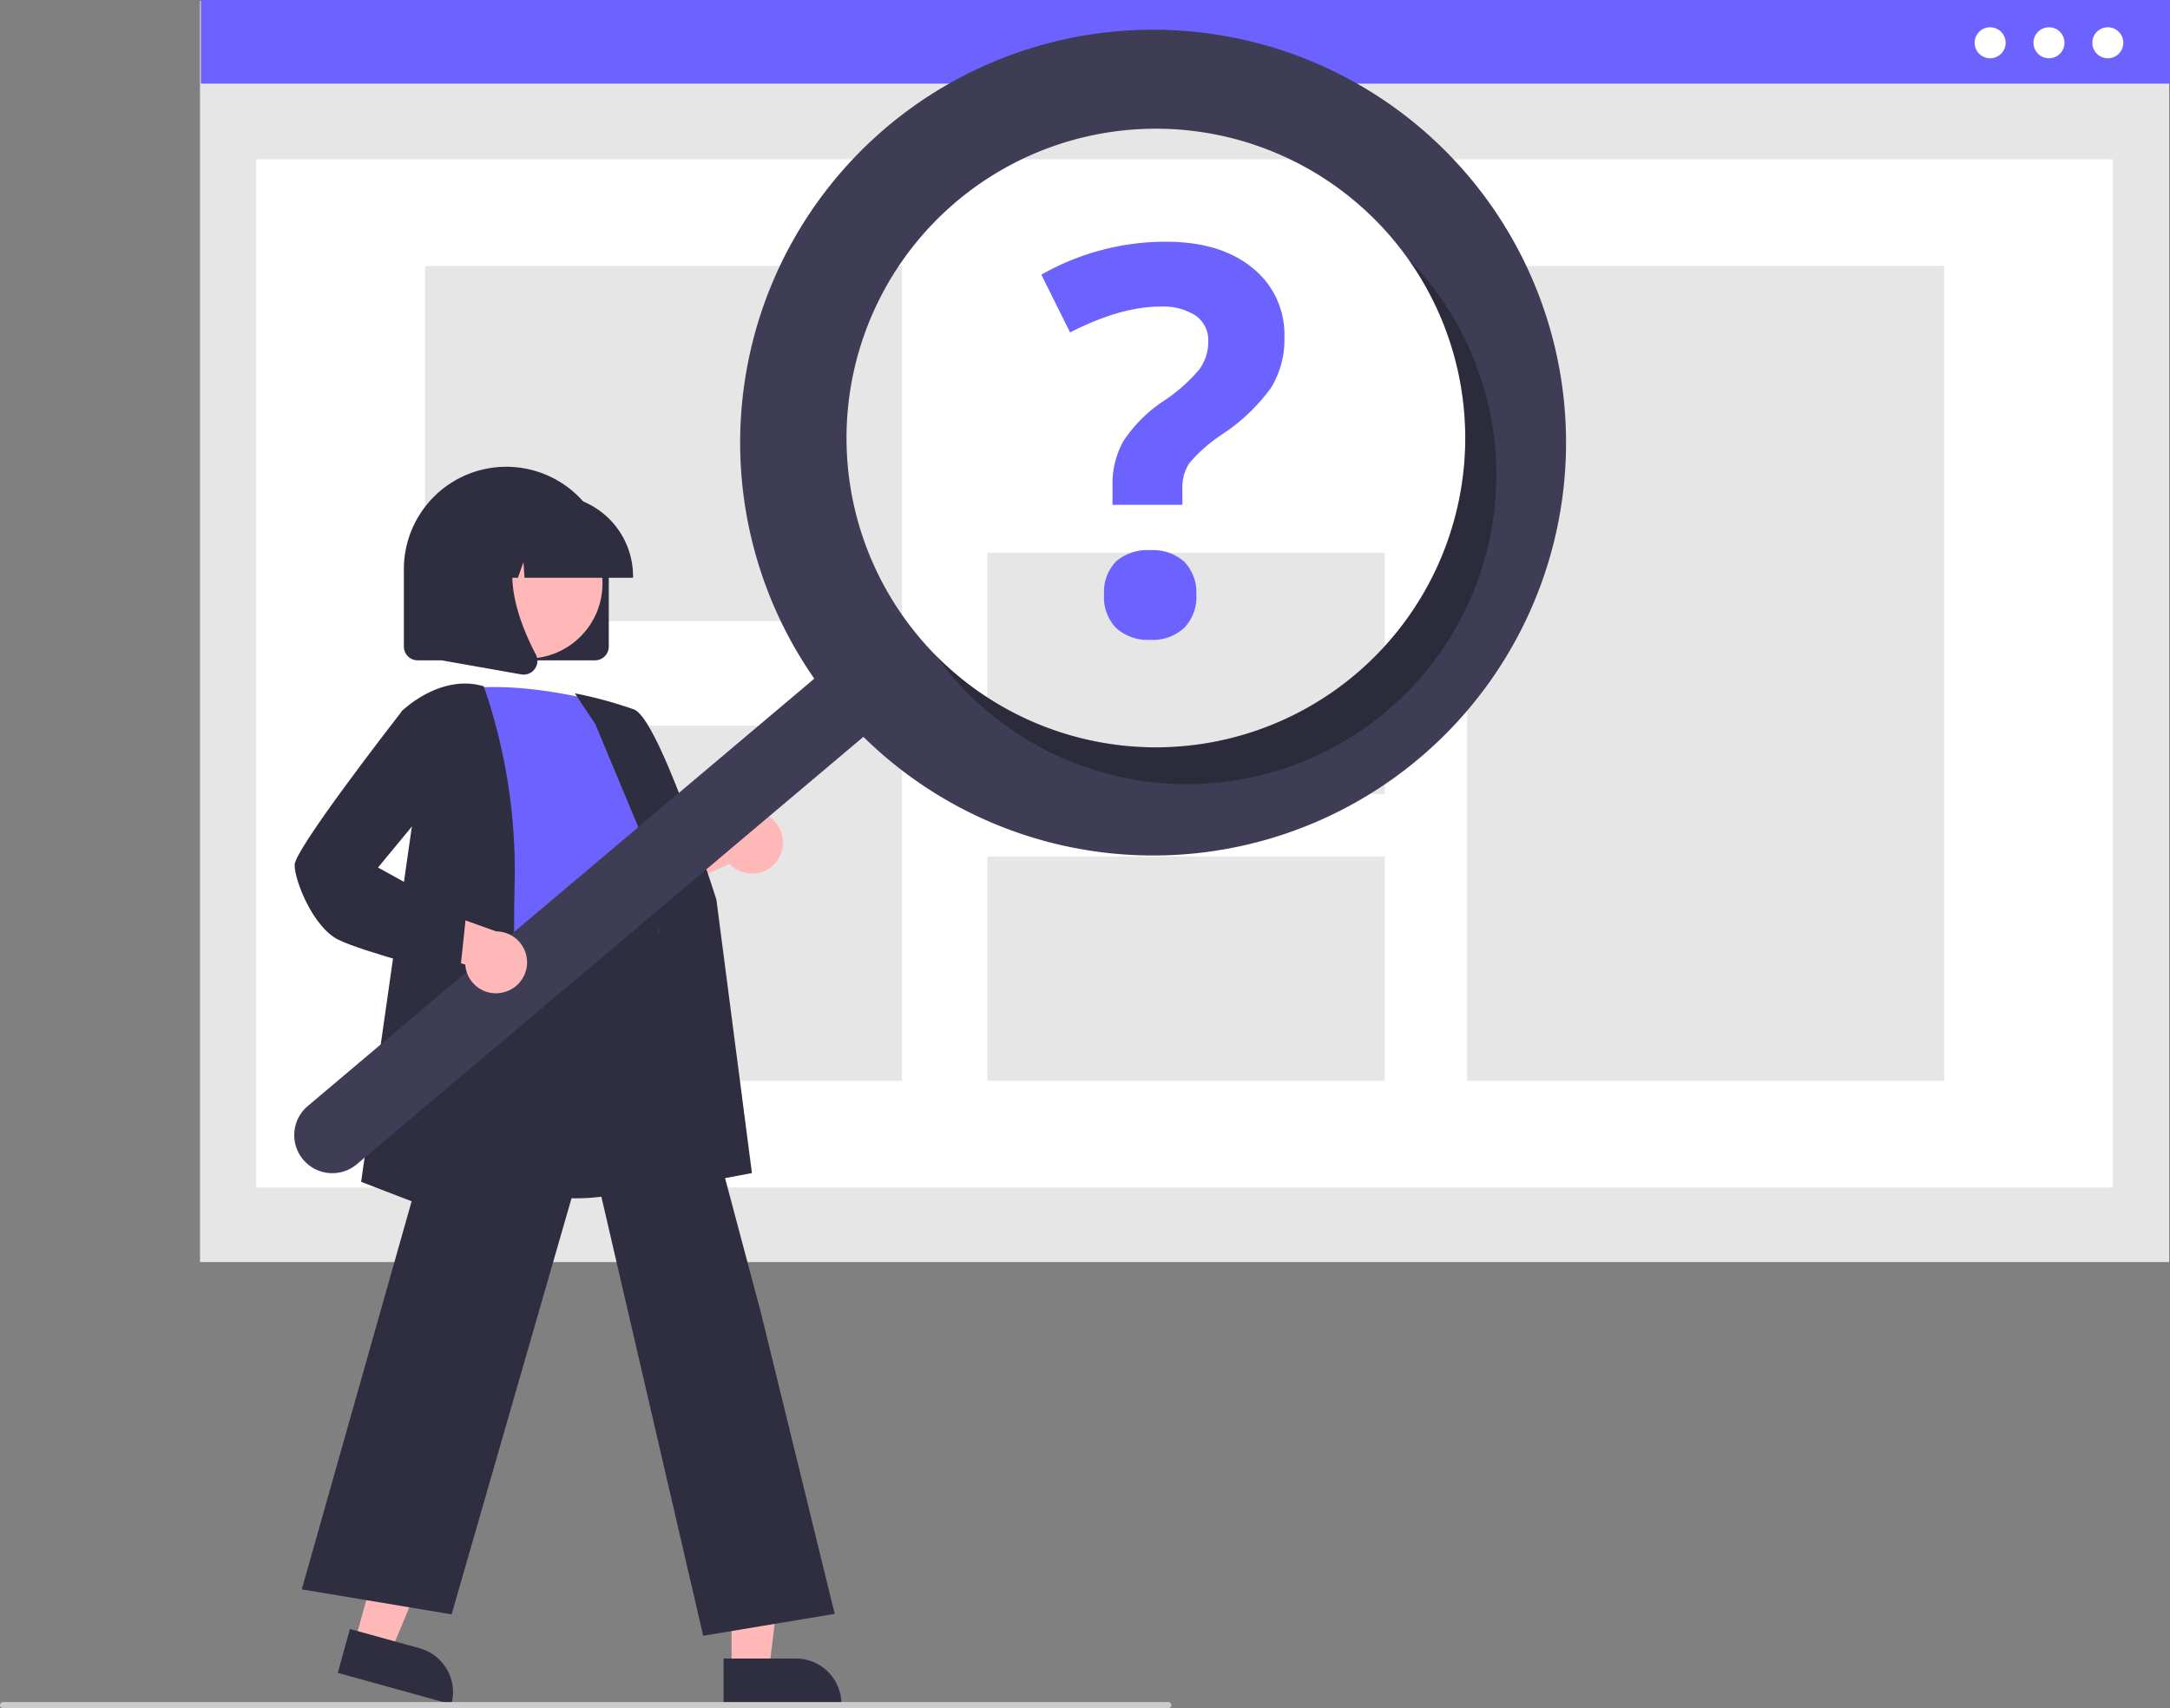 <svg xmlns="http://www.w3.org/2000/svg" width="269.235" height="211.961" viewBox="0 0 269.235 211.961">
  <rect x="0" y="0" width="269.235" height="211.961" fill="#808080" stroke="none"/>
  <g id="Group_982" data-name="Group 982" transform="translate(-288 -1933.489)">
    <rect id="Rectangle_344" data-name="Rectangle 344" width="244.316" height="156.471" transform="translate(312.815 1933.627)" fill="#e6e6e6"/>
    <rect id="Rectangle_345" data-name="Rectangle 345" width="230.344" height="127.589" transform="translate(319.801 1953.252)" fill="#fff"/>
    <rect id="Rectangle_346" data-name="Rectangle 346" width="244.316" height="10.379" transform="translate(312.919 1933.489)" fill="#6c63ff"/>
    <circle id="Ellipse_27" data-name="Ellipse 27" cx="1.924" cy="1.924" r="1.924" transform="translate(547.598 1936.872)" fill="#fff"/>
    <circle id="Ellipse_28" data-name="Ellipse 28" cx="1.924" cy="1.924" r="1.924" transform="translate(540.296 1936.872)" fill="#fff"/>
    <circle id="Ellipse_29" data-name="Ellipse 29" cx="1.924" cy="1.924" r="1.924" transform="translate(532.994 1936.872)" fill="#fff"/>
    <rect id="Rectangle_347" data-name="Rectangle 347" width="59.187" height="101.112" transform="translate(470.027 1966.491)" fill="#e6e6e6"/>
    <rect id="Rectangle_349" data-name="Rectangle 349" width="49.323" height="29.946" transform="translate(410.487 2002.074)" fill="#e6e6e6"/>
    <rect id="Rectangle_350" data-name="Rectangle 350" width="49.323" height="27.832" transform="translate(410.487 2039.771)" fill="#e6e6e6"/>
    <rect id="Rectangle_351" data-name="Rectangle 351" width="59.187" height="44.064" transform="translate(340.731 1966.491)" fill="#e6e6e6"/>
    <rect id="Rectangle_352" data-name="Rectangle 352" width="59.187" height="44.064" transform="translate(340.731 2023.539)" fill="#e6e6e6"/>
    <path id="Path_321" data-name="Path 321" d="M781.136,345.841v-9.486a12.712,12.712,0,1,0-25.423,0v9.486a1.709,1.709,0,0,0,1.708,1.708h22.008a1.709,1.709,0,0,0,1.707-1.708Z" transform="translate(-417.604 1667.879)" fill="#2f2e41"/>
    <path id="Path_322" data-name="Path 322" d="M563.462,508.505l4.484,1.241,6.92-16.7-6.617-1.831Z" transform="translate(-231.438 1628.669)" fill="#ffb8b8"/>
    <path id="Path_323" data-name="Path 323" d="M5.649,5.649h8.972V0H0A5.649,5.649,0,0,0,5.649,5.649Z" transform="translate(344.001 2144.97) rotate(-164.53)" fill="#2f2e41"/>
    <path id="Path_324" data-name="Path 324" d="M452.236,516.531h4.652l2.213-17.944h-6.866Z" transform="translate(-73.469 1624.093)" fill="#ffb8b8"/>
    <path id="Path_325" data-name="Path 325" d="M443.4,542.372h-8.972v5.649h14.621a5.649,5.649,0,0,0-5.649-5.649Z" transform="translate(-56.653 1596.922)" fill="#2f2e41"/>
    <path id="Path_326" data-name="Path 326" d="M716.96,442.26a3.816,3.816,0,0,1-5.841.348l-12.367,5.562,1.125-6.956L711.449,437a3.836,3.836,0,0,1,5.511,5.261Z" transform="translate(-332.583 1598.082)" fill="#ffb8b8"/>
    <path id="Path_327" data-name="Path 327" d="M733.661,481.683a25.083,25.083,0,0,0,11.288-2.3,14.577,14.577,0,0,0,7.479-8.942c1.762-5.578-.46-11.057-2.607-16.356-1.331-3.284-2.588-6.385-2.914-9.442l-.114-1.085c-.508-4.875-.947-9.085-3.376-10.665-1.259-.819-2.952-.865-5.176-.143l-20.887,6.785.768,39.649.127.042A55.474,55.474,0,0,0,733.661,481.683Z" transform="translate(-374.979 1600.489)" fill="#2f2e41"/>
    <path id="Path_328" data-name="Path 328" d="M757.154,397.531s-10.245-3.036-18.214-1.9c0,0,4.553,25.044,3.036,33.392s26.372,3.225,20.68-4.743l-1.9-9.486a6.33,6.33,0,0,0,.379-8.348Z" transform="translate(-393.527 1623.365)" fill="#6c63ff"/>
    <path id="Path_329" data-name="Path 329" d="M718.256,459.324l12.627-2.368-4.408-33.926c-.3-.947-7.125-22.442-10.227-23.605a52.944,52.944,0,0,0-6.893-1.915l-.449-.09,2.532,3.8,10.08,24.154Z" transform="translate(-349.59 1622.097)" fill="#2f2e41"/>
    <path id="Path_330" data-name="Path 330" d="M731.653,556.426l16.315-2.719-9.156-37.385-13.624-51.127-.134.908c-.011.068-1.283,6.747-20.168,3.783l-.166-.026-.046.162L681.848,550.67l18.59,3.1,16.955-58.841Z" transform="translate(-356.407 1580.04)" fill="#2f2e41"/>
    <path id="Path_331" data-name="Path 331" d="M804.261,463.7l-.01-.287c-.011-.319-1.134-32.016-.759-44.763a70.314,70.314,0,0,0-3.807-23.978l-.034-.089-.091-.026c-5.358-1.531-10.006,3.038-10.052,3.084l-.065.065,1.526,12.589-6.533,45.778Z" transform="translate(-451.628 1624.068)" fill="#2f2e41"/>
    <circle id="Ellipse_30" data-name="Ellipse 30" cx="9.32" cy="9.32" r="9.32" transform="translate(344.112 1996.568)" fill="#ffb8b8"/>
    <path id="Path_332" data-name="Path 332" d="M769.8,342.7a10.067,10.067,0,0,0-10.056-10.056h-1.9A10.067,10.067,0,0,0,747.787,342.7v.19h4.01l1.368-3.829.273,3.829h2.072l.69-1.932.138,1.932H769.8Z" transform="translate(-403.256 1662.294)" fill="#2f2e41"/>
    <path id="Path_333" data-name="Path 333" d="M790.579,361.085a1.682,1.682,0,0,0,.134-1.786c-2.011-3.824-4.826-10.89-1.089-15.248l.269-.313H779.044v16.286l9.854,1.739a1.751,1.751,0,0,0,.3.027,1.7,1.7,0,0,0,1.378-.7Z" transform="translate(-436.229 1655.41)" fill="#2f2e41"/>
    <path id="Path_334" data-name="Path 334" d="M516.238,192.5a51.234,51.234,0,1,1-2.9,75.664l-62.844,53.028a4.721,4.721,0,1,1-6.1-7.211l.007-.006,62.844-53.028a51.237,51.237,0,0,1,8.994-68.448Zm4.051,63.341a38.385,38.385,0,1,0,4.583-54.09h0A38.385,38.385,0,0,0,520.289,255.839Z" transform="translate(-118.214 1756.756)" fill="#3f3d56"/>
    <path id="Path_335" data-name="Path 335" d="M516.928,306.866a38.387,38.387,0,0,0,6.514-51.6q1.1,1.109,2.129,2.322A38.385,38.385,0,0,1,466.9,307.095q-1.025-1.215-1.931-2.489A38.387,38.387,0,0,0,516.928,306.866Z" transform="translate(-60.763 1710.311)" opacity="0.3" style="isolation: isolate"/>
    <path id="Path_336" data-name="Path 336" d="M800.22,476.068a3.816,3.816,0,0,1-4.714-3.465l-13.066-3.627,5.311-4.631,11.593,4.154a3.836,3.836,0,0,1,.876,7.569Z" transform="translate(-449.78 1580.567)" fill="#ffb8b8"/>
    <path id="Path_337" data-name="Path 337" d="M822.9,436.043l.8-7.554-10.914-6.022,7.116-8.614-1.161-9.676-2.891-1.239-.09.116c-1.363,1.753-13.321,17.182-13.321,19.089,0,1.959,2.288,7.712,5.417,9.277,3.019,1.509,14.355,4.443,14.836,4.568Z" transform="translate(-477.887 1618.672)" fill="#2f2e41"/>
    <path id="Path_338" data-name="Path 338" d="M572.146,728.056H716.718a.379.379,0,0,0,0-.759H572.146a.379.379,0,0,0,0,.759Z" transform="translate(-283.766 1417.394)" fill="#ccc"/>
    <path id="Path_341" data-name="Path 341" d="M9.029-15.867v-2.421a10.735,10.735,0,0,1,1.341-5.463,17.574,17.574,0,0,1,4.907-4.94,20.533,20.533,0,0,0,4.531-3.991,5.78,5.78,0,0,0,1.1-3.435,3.72,3.72,0,0,0-1.57-3.239,7.489,7.489,0,0,0-4.384-1.112q-4.907,0-11.188,3.206L.2-44.427A31.169,31.169,0,0,1,15.67-48.516q6.739,0,10.714,3.239a10.576,10.576,0,0,1,3.975,8.637,11.488,11.488,0,0,1-1.636,6.216,23.313,23.313,0,0,1-6.216,5.889A19.191,19.191,0,0,0,18.533-21,5.486,5.486,0,0,0,17.7-17.83v1.963ZM7.982-4.678A5.485,5.485,0,0,1,9.455-8.833,5.97,5.97,0,0,1,13.74-10.24a5.8,5.8,0,0,1,4.2,1.439,5.47,5.47,0,0,1,1.489,4.122,5.47,5.47,0,0,1-1.5,4.073A5.7,5.7,0,0,1,13.74.883,5.866,5.866,0,0,1,9.487-.573,5.447,5.447,0,0,1,7.982-4.678Z" transform="translate(417 2012)" fill="#6c63ff"/>
  </g>
</svg>
